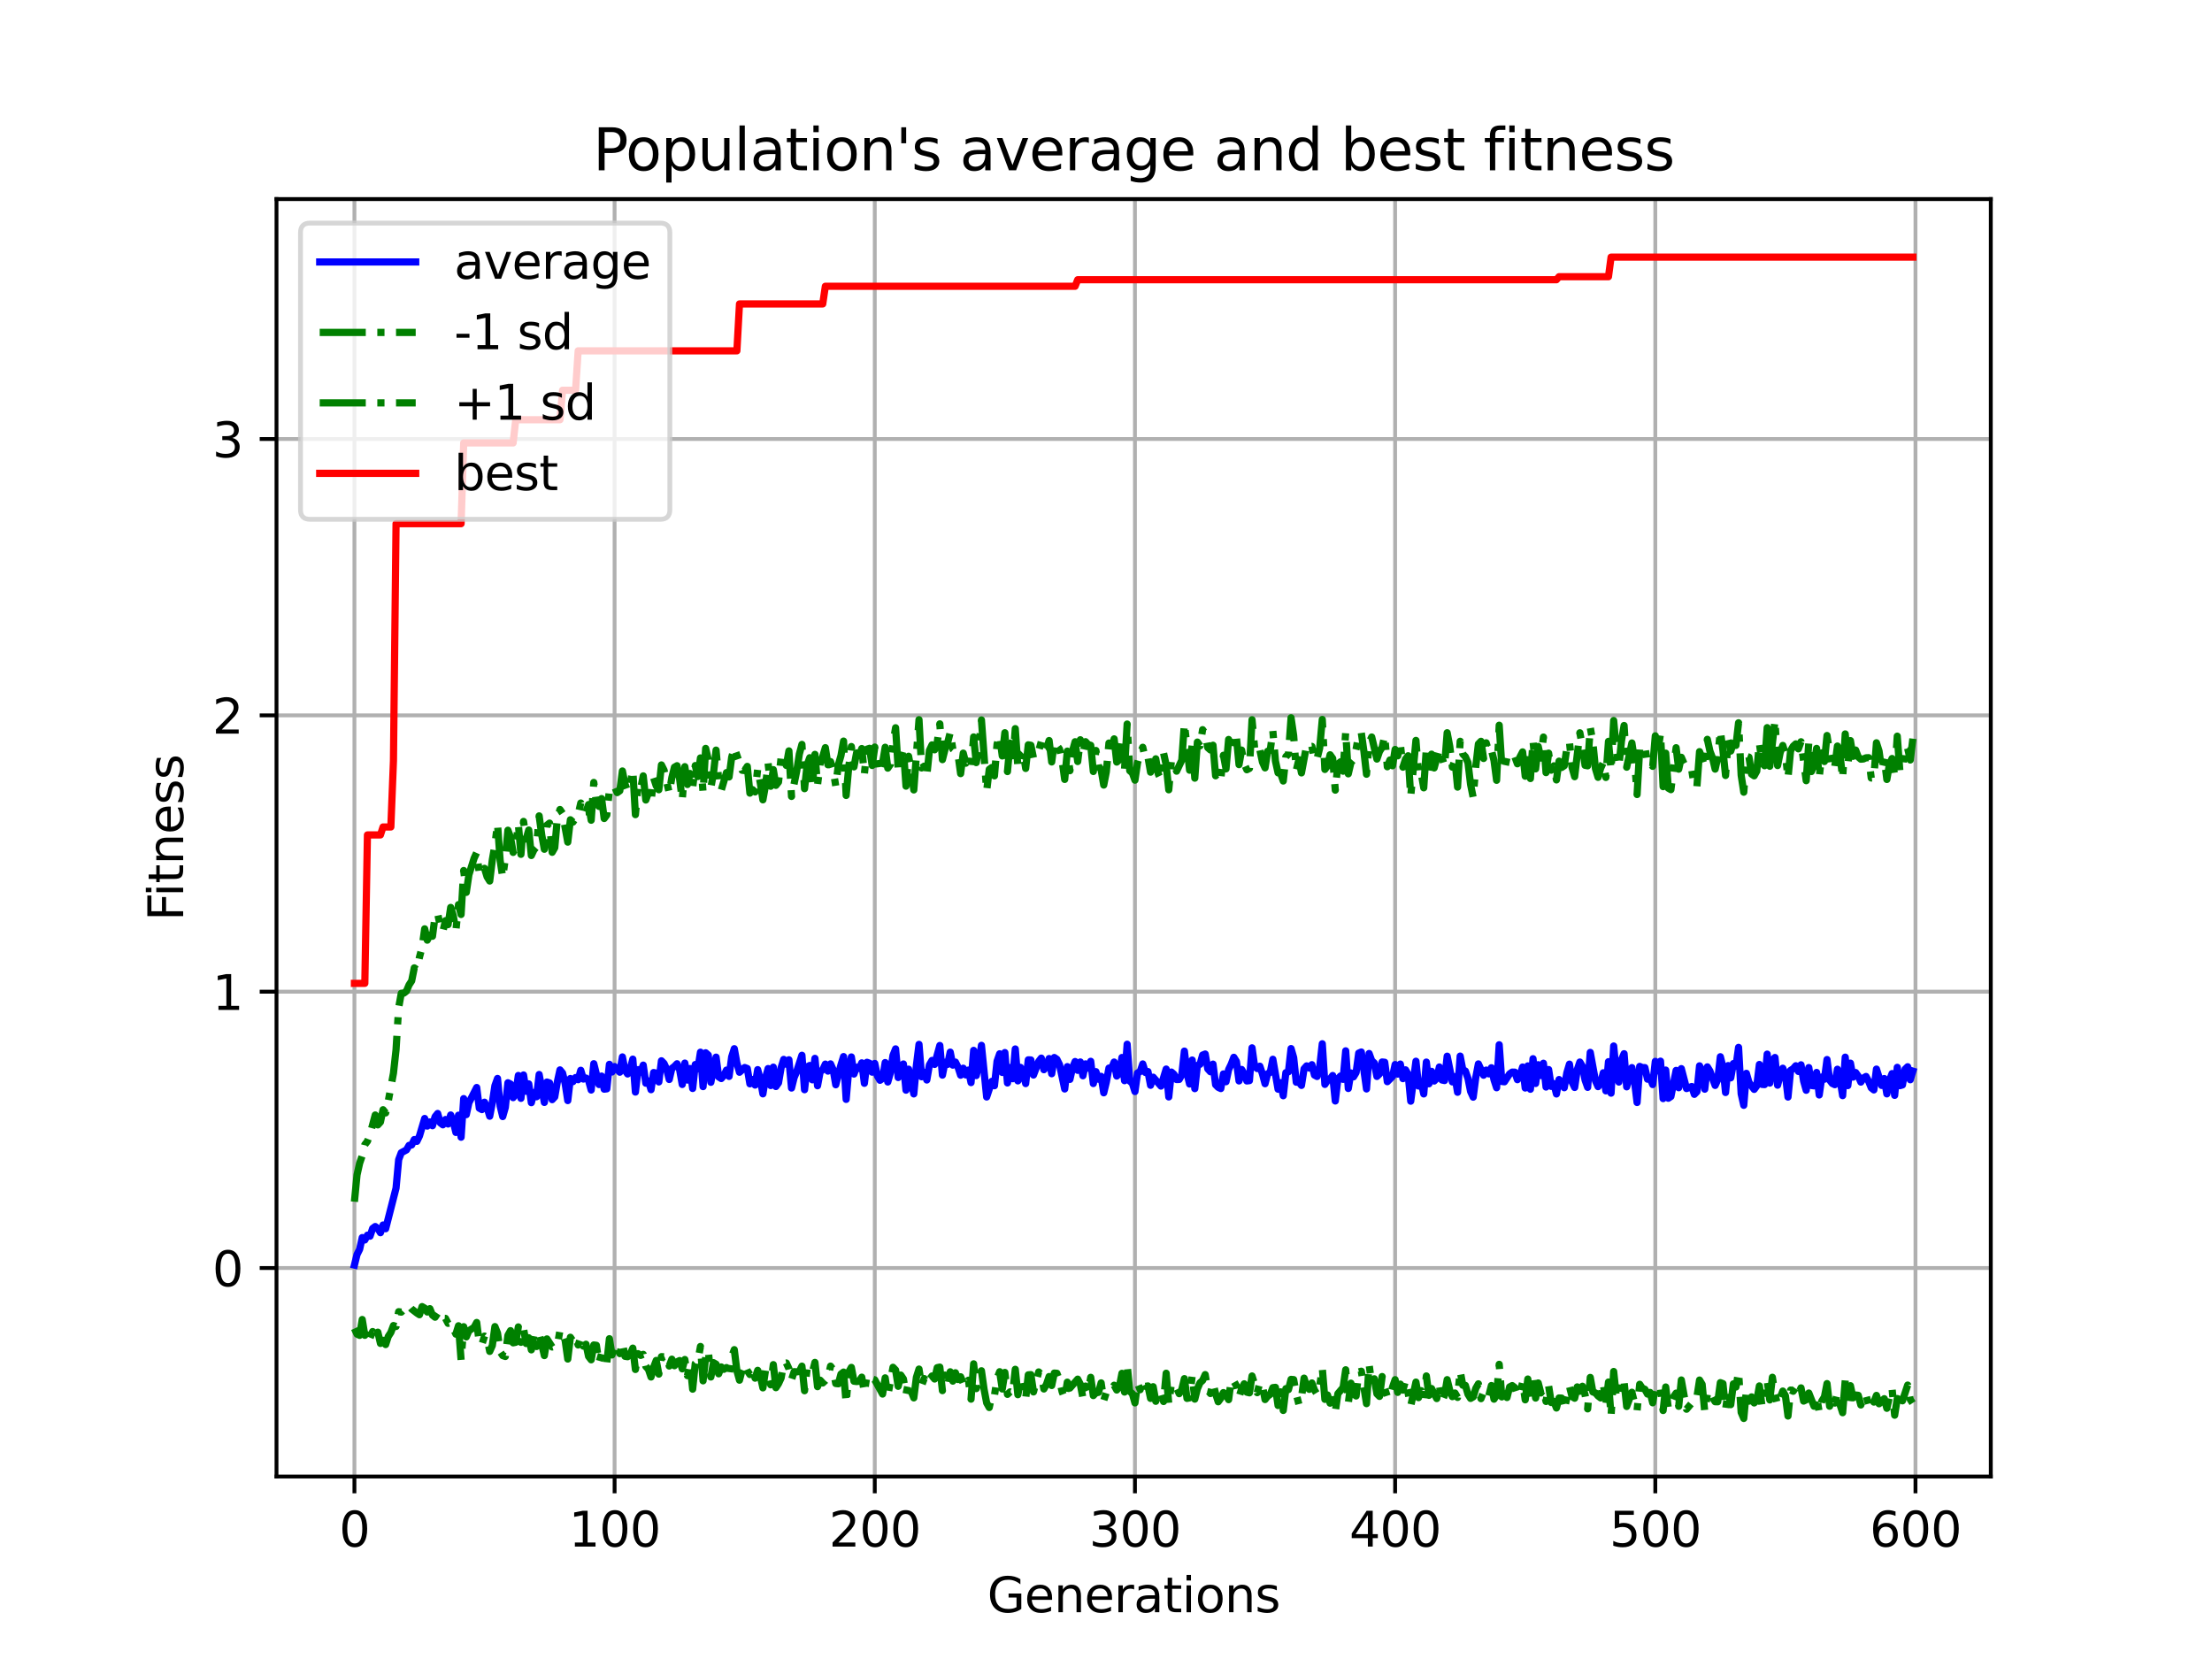 <?xml version="1.0" encoding="utf-8" standalone="no"?>
<!DOCTYPE svg PUBLIC "-//W3C//DTD SVG 1.1//EN"
  "http://www.w3.org/Graphics/SVG/1.1/DTD/svg11.dtd">
<svg xmlns:xlink="http://www.w3.org/1999/xlink" width="460.8pt" height="345.6pt" viewBox="0 0 460.8 345.6" xmlns="http://www.w3.org/2000/svg" version="1.1">
 <defs>
  <style type="text/css">*{stroke-linejoin: round; stroke-linecap: butt}</style>
 </defs>
 <g id="figure_1">
  <g id="patch_1">
   <path d="M 0 345.6 
L 460.8 345.6 
L 460.8 0 
L 0 0 
z
" style="fill: #ffffff"/>
  </g>
  <g id="axes_1">
   <g id="patch_2">
    <path d="M 57.6 307.584 
L 414.72 307.584 
L 414.72 41.472 
L 57.6 41.472 
z
" style="fill: #ffffff"/>
   </g>
   <g id="matplotlib.axis_1">
    <g id="xtick_1">
     <g id="line2d_1">
      <path d="M 73.833 307.584 
L 73.833 41.472 
" clip-path="url(#p83aed3bd71)" style="fill: none; stroke: #b0b0b0; stroke-width: 0.8; stroke-linecap: square"/>
     </g>
     <g id="line2d_2">
      <defs>
       <path id="mfae0ec74c1" d="M 0 0 
L 0 3.5 
" style="stroke: #000000; stroke-width: 0.8"/>
      </defs>
      <g>
       <use xlink:href="#mfae0ec74c1" x="73.833" y="307.584" style="stroke: #000000; stroke-width: 0.8"/>
      </g>
     </g>
     <g id="text_1">
      <!-- 0 -->
      <g transform="translate(70.651 322.182)scale(0.1 -0.1)">
       <defs>
        <path id="DejaVuSans-30" d="M 2034 4250 
Q 1547 4250 1301 3770 
Q 1056 3291 1056 2328 
Q 1056 1369 1301 889 
Q 1547 409 2034 409 
Q 2525 409 2770 889 
Q 3016 1369 3016 2328 
Q 3016 3291 2770 3770 
Q 2525 4250 2034 4250 
z
M 2034 4750 
Q 2819 4750 3233 4129 
Q 3647 3509 3647 2328 
Q 3647 1150 3233 529 
Q 2819 -91 2034 -91 
Q 1250 -91 836 529 
Q 422 1150 422 2328 
Q 422 3509 836 4129 
Q 1250 4750 2034 4750 
z
" transform="scale(0.016)"/>
       </defs>
       <use xlink:href="#DejaVuSans-30"/>
      </g>
     </g>
    </g>
    <g id="xtick_2">
     <g id="line2d_3">
      <path d="M 128.032 307.584 
L 128.032 41.472 
" clip-path="url(#p83aed3bd71)" style="fill: none; stroke: #b0b0b0; stroke-width: 0.8; stroke-linecap: square"/>
     </g>
     <g id="line2d_4">
      <g>
       <use xlink:href="#mfae0ec74c1" x="128.032" y="307.584" style="stroke: #000000; stroke-width: 0.8"/>
      </g>
     </g>
     <g id="text_2">
      <!-- 100 -->
      <g transform="translate(118.488 322.182)scale(0.1 -0.1)">
       <defs>
        <path id="DejaVuSans-31" d="M 794 531 
L 1825 531 
L 1825 4091 
L 703 3866 
L 703 4441 
L 1819 4666 
L 2450 4666 
L 2450 531 
L 3481 531 
L 3481 0 
L 794 0 
L 794 531 
z
" transform="scale(0.016)"/>
       </defs>
       <use xlink:href="#DejaVuSans-31"/>
       <use xlink:href="#DejaVuSans-30" x="63.623"/>
       <use xlink:href="#DejaVuSans-30" x="127.246"/>
      </g>
     </g>
    </g>
    <g id="xtick_3">
     <g id="line2d_5">
      <path d="M 182.232 307.584 
L 182.232 41.472 
" clip-path="url(#p83aed3bd71)" style="fill: none; stroke: #b0b0b0; stroke-width: 0.8; stroke-linecap: square"/>
     </g>
     <g id="line2d_6">
      <g>
       <use xlink:href="#mfae0ec74c1" x="182.232" y="307.584" style="stroke: #000000; stroke-width: 0.8"/>
      </g>
     </g>
     <g id="text_3">
      <!-- 200 -->
      <g transform="translate(172.688 322.182)scale(0.1 -0.1)">
       <defs>
        <path id="DejaVuSans-32" d="M 1228 531 
L 3431 531 
L 3431 0 
L 469 0 
L 469 531 
Q 828 903 1448 1529 
Q 2069 2156 2228 2338 
Q 2531 2678 2651 2914 
Q 2772 3150 2772 3378 
Q 2772 3750 2511 3984 
Q 2250 4219 1831 4219 
Q 1534 4219 1204 4116 
Q 875 4013 500 3803 
L 500 4441 
Q 881 4594 1212 4672 
Q 1544 4750 1819 4750 
Q 2544 4750 2975 4387 
Q 3406 4025 3406 3419 
Q 3406 3131 3298 2873 
Q 3191 2616 2906 2266 
Q 2828 2175 2409 1742 
Q 1991 1309 1228 531 
z
" transform="scale(0.016)"/>
       </defs>
       <use xlink:href="#DejaVuSans-32"/>
       <use xlink:href="#DejaVuSans-30" x="63.623"/>
       <use xlink:href="#DejaVuSans-30" x="127.246"/>
      </g>
     </g>
    </g>
    <g id="xtick_4">
     <g id="line2d_7">
      <path d="M 236.431 307.584 
L 236.431 41.472 
" clip-path="url(#p83aed3bd71)" style="fill: none; stroke: #b0b0b0; stroke-width: 0.8; stroke-linecap: square"/>
     </g>
     <g id="line2d_8">
      <g>
       <use xlink:href="#mfae0ec74c1" x="236.431" y="307.584" style="stroke: #000000; stroke-width: 0.8"/>
      </g>
     </g>
     <g id="text_4">
      <!-- 300 -->
      <g transform="translate(226.887 322.182)scale(0.1 -0.1)">
       <defs>
        <path id="DejaVuSans-33" d="M 2597 2516 
Q 3050 2419 3304 2112 
Q 3559 1806 3559 1356 
Q 3559 666 3084 287 
Q 2609 -91 1734 -91 
Q 1441 -91 1130 -33 
Q 819 25 488 141 
L 488 750 
Q 750 597 1062 519 
Q 1375 441 1716 441 
Q 2309 441 2620 675 
Q 2931 909 2931 1356 
Q 2931 1769 2642 2001 
Q 2353 2234 1838 2234 
L 1294 2234 
L 1294 2753 
L 1863 2753 
Q 2328 2753 2575 2939 
Q 2822 3125 2822 3475 
Q 2822 3834 2567 4026 
Q 2313 4219 1838 4219 
Q 1578 4219 1281 4162 
Q 984 4106 628 3988 
L 628 4550 
Q 988 4650 1302 4700 
Q 1616 4750 1894 4750 
Q 2613 4750 3031 4423 
Q 3450 4097 3450 3541 
Q 3450 3153 3228 2886 
Q 3006 2619 2597 2516 
z
" transform="scale(0.016)"/>
       </defs>
       <use xlink:href="#DejaVuSans-33"/>
       <use xlink:href="#DejaVuSans-30" x="63.623"/>
       <use xlink:href="#DejaVuSans-30" x="127.246"/>
      </g>
     </g>
    </g>
    <g id="xtick_5">
     <g id="line2d_9">
      <path d="M 290.63 307.584 
L 290.63 41.472 
" clip-path="url(#p83aed3bd71)" style="fill: none; stroke: #b0b0b0; stroke-width: 0.8; stroke-linecap: square"/>
     </g>
     <g id="line2d_10">
      <g>
       <use xlink:href="#mfae0ec74c1" x="290.63" y="307.584" style="stroke: #000000; stroke-width: 0.8"/>
      </g>
     </g>
     <g id="text_5">
      <!-- 400 -->
      <g transform="translate(281.087 322.182)scale(0.1 -0.1)">
       <defs>
        <path id="DejaVuSans-34" d="M 2419 4116 
L 825 1625 
L 2419 1625 
L 2419 4116 
z
M 2253 4666 
L 3047 4666 
L 3047 1625 
L 3713 1625 
L 3713 1100 
L 3047 1100 
L 3047 0 
L 2419 0 
L 2419 1100 
L 313 1100 
L 313 1709 
L 2253 4666 
z
" transform="scale(0.016)"/>
       </defs>
       <use xlink:href="#DejaVuSans-34"/>
       <use xlink:href="#DejaVuSans-30" x="63.623"/>
       <use xlink:href="#DejaVuSans-30" x="127.246"/>
      </g>
     </g>
    </g>
    <g id="xtick_6">
     <g id="line2d_11">
      <path d="M 344.83 307.584 
L 344.83 41.472 
" clip-path="url(#p83aed3bd71)" style="fill: none; stroke: #b0b0b0; stroke-width: 0.8; stroke-linecap: square"/>
     </g>
     <g id="line2d_12">
      <g>
       <use xlink:href="#mfae0ec74c1" x="344.83" y="307.584" style="stroke: #000000; stroke-width: 0.8"/>
      </g>
     </g>
     <g id="text_6">
      <!-- 500 -->
      <g transform="translate(335.286 322.182)scale(0.1 -0.1)">
       <defs>
        <path id="DejaVuSans-35" d="M 691 4666 
L 3169 4666 
L 3169 4134 
L 1269 4134 
L 1269 2991 
Q 1406 3038 1543 3061 
Q 1681 3084 1819 3084 
Q 2600 3084 3056 2656 
Q 3513 2228 3513 1497 
Q 3513 744 3044 326 
Q 2575 -91 1722 -91 
Q 1428 -91 1123 -41 
Q 819 9 494 109 
L 494 744 
Q 775 591 1075 516 
Q 1375 441 1709 441 
Q 2250 441 2565 725 
Q 2881 1009 2881 1497 
Q 2881 1984 2565 2268 
Q 2250 2553 1709 2553 
Q 1456 2553 1204 2497 
Q 953 2441 691 2322 
L 691 4666 
z
" transform="scale(0.016)"/>
       </defs>
       <use xlink:href="#DejaVuSans-35"/>
       <use xlink:href="#DejaVuSans-30" x="63.623"/>
       <use xlink:href="#DejaVuSans-30" x="127.246"/>
      </g>
     </g>
    </g>
    <g id="xtick_7">
     <g id="line2d_13">
      <path d="M 399.029 307.584 
L 399.029 41.472 
" clip-path="url(#p83aed3bd71)" style="fill: none; stroke: #b0b0b0; stroke-width: 0.8; stroke-linecap: square"/>
     </g>
     <g id="line2d_14">
      <g>
       <use xlink:href="#mfae0ec74c1" x="399.029" y="307.584" style="stroke: #000000; stroke-width: 0.8"/>
      </g>
     </g>
     <g id="text_7">
      <!-- 600 -->
      <g transform="translate(389.486 322.182)scale(0.1 -0.1)">
       <defs>
        <path id="DejaVuSans-36" d="M 2113 2584 
Q 1688 2584 1439 2293 
Q 1191 2003 1191 1497 
Q 1191 994 1439 701 
Q 1688 409 2113 409 
Q 2538 409 2786 701 
Q 3034 994 3034 1497 
Q 3034 2003 2786 2293 
Q 2538 2584 2113 2584 
z
M 3366 4563 
L 3366 3988 
Q 3128 4100 2886 4159 
Q 2644 4219 2406 4219 
Q 1781 4219 1451 3797 
Q 1122 3375 1075 2522 
Q 1259 2794 1537 2939 
Q 1816 3084 2150 3084 
Q 2853 3084 3261 2657 
Q 3669 2231 3669 1497 
Q 3669 778 3244 343 
Q 2819 -91 2113 -91 
Q 1303 -91 875 529 
Q 447 1150 447 2328 
Q 447 3434 972 4092 
Q 1497 4750 2381 4750 
Q 2619 4750 2861 4703 
Q 3103 4656 3366 4563 
z
" transform="scale(0.016)"/>
       </defs>
       <use xlink:href="#DejaVuSans-36"/>
       <use xlink:href="#DejaVuSans-30" x="63.623"/>
       <use xlink:href="#DejaVuSans-30" x="127.246"/>
      </g>
     </g>
    </g>
    <g id="text_8">
     <!-- Generations -->
     <g transform="translate(205.662 335.861)scale(0.1 -0.1)">
      <defs>
       <path id="DejaVuSans-47" d="M 3809 666 
L 3809 1919 
L 2778 1919 
L 2778 2438 
L 4434 2438 
L 4434 434 
Q 4069 175 3628 42 
Q 3188 -91 2688 -91 
Q 1594 -91 976 548 
Q 359 1188 359 2328 
Q 359 3472 976 4111 
Q 1594 4750 2688 4750 
Q 3144 4750 3555 4637 
Q 3966 4525 4313 4306 
L 4313 3634 
Q 3963 3931 3569 4081 
Q 3175 4231 2741 4231 
Q 1884 4231 1454 3753 
Q 1025 3275 1025 2328 
Q 1025 1384 1454 906 
Q 1884 428 2741 428 
Q 3075 428 3337 486 
Q 3600 544 3809 666 
z
" transform="scale(0.016)"/>
       <path id="DejaVuSans-65" d="M 3597 1894 
L 3597 1613 
L 953 1613 
Q 991 1019 1311 708 
Q 1631 397 2203 397 
Q 2534 397 2845 478 
Q 3156 559 3463 722 
L 3463 178 
Q 3153 47 2828 -22 
Q 2503 -91 2169 -91 
Q 1331 -91 842 396 
Q 353 884 353 1716 
Q 353 2575 817 3079 
Q 1281 3584 2069 3584 
Q 2775 3584 3186 3129 
Q 3597 2675 3597 1894 
z
M 3022 2063 
Q 3016 2534 2758 2815 
Q 2500 3097 2075 3097 
Q 1594 3097 1305 2825 
Q 1016 2553 972 2059 
L 3022 2063 
z
" transform="scale(0.016)"/>
       <path id="DejaVuSans-6e" d="M 3513 2113 
L 3513 0 
L 2938 0 
L 2938 2094 
Q 2938 2591 2744 2837 
Q 2550 3084 2163 3084 
Q 1697 3084 1428 2787 
Q 1159 2491 1159 1978 
L 1159 0 
L 581 0 
L 581 3500 
L 1159 3500 
L 1159 2956 
Q 1366 3272 1645 3428 
Q 1925 3584 2291 3584 
Q 2894 3584 3203 3211 
Q 3513 2838 3513 2113 
z
" transform="scale(0.016)"/>
       <path id="DejaVuSans-72" d="M 2631 2963 
Q 2534 3019 2420 3045 
Q 2306 3072 2169 3072 
Q 1681 3072 1420 2755 
Q 1159 2438 1159 1844 
L 1159 0 
L 581 0 
L 581 3500 
L 1159 3500 
L 1159 2956 
Q 1341 3275 1631 3429 
Q 1922 3584 2338 3584 
Q 2397 3584 2469 3576 
Q 2541 3569 2628 3553 
L 2631 2963 
z
" transform="scale(0.016)"/>
       <path id="DejaVuSans-61" d="M 2194 1759 
Q 1497 1759 1228 1600 
Q 959 1441 959 1056 
Q 959 750 1161 570 
Q 1363 391 1709 391 
Q 2188 391 2477 730 
Q 2766 1069 2766 1631 
L 2766 1759 
L 2194 1759 
z
M 3341 1997 
L 3341 0 
L 2766 0 
L 2766 531 
Q 2569 213 2275 61 
Q 1981 -91 1556 -91 
Q 1019 -91 701 211 
Q 384 513 384 1019 
Q 384 1609 779 1909 
Q 1175 2209 1959 2209 
L 2766 2209 
L 2766 2266 
Q 2766 2663 2505 2880 
Q 2244 3097 1772 3097 
Q 1472 3097 1187 3025 
Q 903 2953 641 2809 
L 641 3341 
Q 956 3463 1253 3523 
Q 1550 3584 1831 3584 
Q 2591 3584 2966 3190 
Q 3341 2797 3341 1997 
z
" transform="scale(0.016)"/>
       <path id="DejaVuSans-74" d="M 1172 4494 
L 1172 3500 
L 2356 3500 
L 2356 3053 
L 1172 3053 
L 1172 1153 
Q 1172 725 1289 603 
Q 1406 481 1766 481 
L 2356 481 
L 2356 0 
L 1766 0 
Q 1100 0 847 248 
Q 594 497 594 1153 
L 594 3053 
L 172 3053 
L 172 3500 
L 594 3500 
L 594 4494 
L 1172 4494 
z
" transform="scale(0.016)"/>
       <path id="DejaVuSans-69" d="M 603 3500 
L 1178 3500 
L 1178 0 
L 603 0 
L 603 3500 
z
M 603 4863 
L 1178 4863 
L 1178 4134 
L 603 4134 
L 603 4863 
z
" transform="scale(0.016)"/>
       <path id="DejaVuSans-6f" d="M 1959 3097 
Q 1497 3097 1228 2736 
Q 959 2375 959 1747 
Q 959 1119 1226 758 
Q 1494 397 1959 397 
Q 2419 397 2687 759 
Q 2956 1122 2956 1747 
Q 2956 2369 2687 2733 
Q 2419 3097 1959 3097 
z
M 1959 3584 
Q 2709 3584 3137 3096 
Q 3566 2609 3566 1747 
Q 3566 888 3137 398 
Q 2709 -91 1959 -91 
Q 1206 -91 779 398 
Q 353 888 353 1747 
Q 353 2609 779 3096 
Q 1206 3584 1959 3584 
z
" transform="scale(0.016)"/>
       <path id="DejaVuSans-73" d="M 2834 3397 
L 2834 2853 
Q 2591 2978 2328 3040 
Q 2066 3103 1784 3103 
Q 1356 3103 1142 2972 
Q 928 2841 928 2578 
Q 928 2378 1081 2264 
Q 1234 2150 1697 2047 
L 1894 2003 
Q 2506 1872 2764 1633 
Q 3022 1394 3022 966 
Q 3022 478 2636 193 
Q 2250 -91 1575 -91 
Q 1294 -91 989 -36 
Q 684 19 347 128 
L 347 722 
Q 666 556 975 473 
Q 1284 391 1588 391 
Q 1994 391 2212 530 
Q 2431 669 2431 922 
Q 2431 1156 2273 1281 
Q 2116 1406 1581 1522 
L 1381 1569 
Q 847 1681 609 1914 
Q 372 2147 372 2553 
Q 372 3047 722 3315 
Q 1072 3584 1716 3584 
Q 2034 3584 2315 3537 
Q 2597 3491 2834 3397 
z
" transform="scale(0.016)"/>
      </defs>
      <use xlink:href="#DejaVuSans-47"/>
      <use xlink:href="#DejaVuSans-65" x="77.49"/>
      <use xlink:href="#DejaVuSans-6e" x="139.014"/>
      <use xlink:href="#DejaVuSans-65" x="202.393"/>
      <use xlink:href="#DejaVuSans-72" x="263.916"/>
      <use xlink:href="#DejaVuSans-61" x="305.029"/>
      <use xlink:href="#DejaVuSans-74" x="366.309"/>
      <use xlink:href="#DejaVuSans-69" x="405.518"/>
      <use xlink:href="#DejaVuSans-6f" x="433.301"/>
      <use xlink:href="#DejaVuSans-6e" x="494.482"/>
      <use xlink:href="#DejaVuSans-73" x="557.861"/>
     </g>
    </g>
   </g>
   <g id="matplotlib.axis_2">
    <g id="ytick_1">
     <g id="line2d_15">
      <path d="M 57.6 264.148 
L 414.72 264.148 
" clip-path="url(#p83aed3bd71)" style="fill: none; stroke: #b0b0b0; stroke-width: 0.8; stroke-linecap: square"/>
     </g>
     <g id="line2d_16">
      <defs>
       <path id="mdc2b3ec038" d="M 0 0 
L -3.5 0 
" style="stroke: #000000; stroke-width: 0.8"/>
      </defs>
      <g>
       <use xlink:href="#mdc2b3ec038" x="57.6" y="264.148" style="stroke: #000000; stroke-width: 0.8"/>
      </g>
     </g>
     <g id="text_9">
      <!-- 0 -->
      <g transform="translate(44.237 267.948)scale(0.1 -0.1)">
       <use xlink:href="#DejaVuSans-30"/>
      </g>
     </g>
    </g>
    <g id="ytick_2">
     <g id="line2d_17">
      <path d="M 57.6 206.585 
L 414.72 206.585 
" clip-path="url(#p83aed3bd71)" style="fill: none; stroke: #b0b0b0; stroke-width: 0.8; stroke-linecap: square"/>
     </g>
     <g id="line2d_18">
      <g>
       <use xlink:href="#mdc2b3ec038" x="57.6" y="206.585" style="stroke: #000000; stroke-width: 0.8"/>
      </g>
     </g>
     <g id="text_10">
      <!-- 1 -->
      <g transform="translate(44.237 210.384)scale(0.1 -0.1)">
       <use xlink:href="#DejaVuSans-31"/>
      </g>
     </g>
    </g>
    <g id="ytick_3">
     <g id="line2d_19">
      <path d="M 57.6 149.022 
L 414.72 149.022 
" clip-path="url(#p83aed3bd71)" style="fill: none; stroke: #b0b0b0; stroke-width: 0.8; stroke-linecap: square"/>
     </g>
     <g id="line2d_20">
      <g>
       <use xlink:href="#mdc2b3ec038" x="57.6" y="149.022" style="stroke: #000000; stroke-width: 0.8"/>
      </g>
     </g>
     <g id="text_11">
      <!-- 2 -->
      <g transform="translate(44.237 152.821)scale(0.1 -0.1)">
       <use xlink:href="#DejaVuSans-32"/>
      </g>
     </g>
    </g>
    <g id="ytick_4">
     <g id="line2d_21">
      <path d="M 57.6 91.458 
L 414.72 91.458 
" clip-path="url(#p83aed3bd71)" style="fill: none; stroke: #b0b0b0; stroke-width: 0.8; stroke-linecap: square"/>
     </g>
     <g id="line2d_22">
      <g>
       <use xlink:href="#mdc2b3ec038" x="57.6" y="91.458" style="stroke: #000000; stroke-width: 0.8"/>
      </g>
     </g>
     <g id="text_12">
      <!-- 3 -->
      <g transform="translate(44.237 95.257)scale(0.1 -0.1)">
       <use xlink:href="#DejaVuSans-33"/>
      </g>
     </g>
    </g>
    <g id="text_13">
     <!-- Fitness -->
     <g transform="translate(38.158 191.845)rotate(-90)scale(0.1 -0.1)">
      <defs>
       <path id="DejaVuSans-46" d="M 628 4666 
L 3309 4666 
L 3309 4134 
L 1259 4134 
L 1259 2759 
L 3109 2759 
L 3109 2228 
L 1259 2228 
L 1259 0 
L 628 0 
L 628 4666 
z
" transform="scale(0.016)"/>
      </defs>
      <use xlink:href="#DejaVuSans-46"/>
      <use xlink:href="#DejaVuSans-69" x="50.27"/>
      <use xlink:href="#DejaVuSans-74" x="78.053"/>
      <use xlink:href="#DejaVuSans-6e" x="117.262"/>
      <use xlink:href="#DejaVuSans-65" x="180.641"/>
      <use xlink:href="#DejaVuSans-73" x="242.164"/>
      <use xlink:href="#DejaVuSans-73" x="294.264"/>
     </g>
    </g>
   </g>
   <g id="line2d_23">
    <path d="M 73.833 263.545 
L 74.375 261.337 
L 74.917 260.254 
L 75.459 257.812 
L 76.001 258.308 
L 76.543 257.311 
L 77.085 257.519 
L 77.627 255.906 
L 78.169 255.507 
L 78.711 255.923 
L 79.253 256.799 
L 79.795 255.192 
L 80.337 255.969 
L 82.505 247.501 
L 83.047 241.587 
L 83.589 240.135 
L 84.673 239.549 
L 85.215 238.603 
L 85.757 238.518 
L 86.299 237.392 
L 86.841 237.769 
L 87.383 236.641 
L 88.467 232.999 
L 89.009 234.583 
L 89.551 233.709 
L 90.093 234.506 
L 90.635 232.632 
L 91.177 231.96 
L 91.719 233.909 
L 92.261 234.319 
L 92.803 233.216 
L 93.345 234.146 
L 93.887 232.271 
L 94.429 233.691 
L 94.971 235.91 
L 95.512 232.314 
L 96.054 236.904 
L 96.596 228.859 
L 97.138 232.202 
L 97.68 229.721 
L 99.306 226.549 
L 99.848 230.856 
L 100.39 231.149 
L 100.932 229.61 
L 101.474 230.722 
L 102.016 232.528 
L 102.558 229.714 
L 103.1 226.166 
L 103.642 224.661 
L 104.184 230.399 
L 104.726 232.599 
L 105.268 230.696 
L 105.81 225.558 
L 106.352 225.821 
L 106.894 228.656 
L 107.436 227.958 
L 107.978 224.041 
L 108.52 228.801 
L 109.062 223.937 
L 109.604 227.333 
L 110.146 225.793 
L 110.688 229.707 
L 111.23 227.581 
L 111.772 228.475 
L 112.314 223.837 
L 113.398 229.656 
L 113.94 225.41 
L 114.482 225.592 
L 115.024 229.076 
L 115.566 228.499 
L 116.108 225.36 
L 116.65 222.88 
L 117.192 223.539 
L 117.734 225.743 
L 118.276 229.271 
L 118.818 224.674 
L 119.36 225.325 
L 119.902 224.472 
L 120.444 224.919 
L 120.986 222.96 
L 121.528 224.789 
L 122.07 224.576 
L 122.612 225.088 
L 123.154 227.07 
L 123.696 221.588 
L 124.78 225.925 
L 125.322 224.168 
L 125.864 226.894 
L 126.406 226.825 
L 126.948 221.718 
L 127.49 223.319 
L 128.032 222.188 
L 129.116 223.359 
L 129.658 220.178 
L 130.2 222.946 
L 130.742 223.726 
L 131.284 222.67 
L 131.826 220.642 
L 132.368 227.497 
L 132.91 222.821 
L 133.452 223.366 
L 133.994 221.884 
L 134.536 225.652 
L 135.078 225.184 
L 135.62 227.002 
L 136.162 223.43 
L 136.704 223.555 
L 137.246 225.386 
L 137.788 220.984 
L 138.33 221.537 
L 138.872 222.736 
L 139.414 224.876 
L 139.956 222.571 
L 140.498 222.164 
L 141.04 221.599 
L 141.582 222.863 
L 142.124 225.914 
L 142.666 221.459 
L 143.208 225 
L 143.75 222.59 
L 144.292 226.75 
L 144.834 221.76 
L 145.376 222.635 
L 145.918 219.191 
L 146.46 226.366 
L 147.002 219.317 
L 147.544 219.787 
L 148.086 225.464 
L 148.628 222.49 
L 149.17 220.223 
L 149.712 224.336 
L 150.254 224.679 
L 150.796 224.048 
L 151.338 222.919 
L 151.88 224.233 
L 152.422 220.17 
L 152.964 218.462 
L 153.506 221.439 
L 154.048 223.371 
L 155.132 222.384 
L 155.674 222.59 
L 156.216 225.782 
L 156.758 224.881 
L 157.3 226.038 
L 157.842 222.824 
L 158.384 224.881 
L 158.926 227.87 
L 159.468 224.542 
L 160.01 222.6 
L 160.552 226.14 
L 161.094 222.305 
L 161.636 226.342 
L 162.178 225.577 
L 162.72 222.426 
L 163.262 220.695 
L 163.804 221.697 
L 164.346 220.769 
L 164.888 226.661 
L 165.43 224.487 
L 165.972 223.195 
L 167.056 219.832 
L 167.598 227.007 
L 168.14 222.234 
L 168.682 221.959 
L 169.224 224.945 
L 169.766 220.48 
L 170.308 226.184 
L 170.85 223.275 
L 171.392 222.841 
L 171.934 221.674 
L 172.476 223.133 
L 173.018 221.626 
L 173.56 222.843 
L 174.102 225.974 
L 175.186 221.833 
L 175.728 220.105 
L 176.27 229.021 
L 176.812 222.791 
L 177.354 220.185 
L 177.896 223.743 
L 178.438 222.321 
L 178.98 222.579 
L 179.522 221.411 
L 180.064 225.674 
L 180.606 221.294 
L 181.148 221.49 
L 181.69 223.356 
L 182.232 221.534 
L 182.774 224.131 
L 183.316 225.045 
L 183.858 224.663 
L 184.4 221.348 
L 184.942 225.398 
L 185.484 223.494 
L 186.026 219.848 
L 186.568 218.499 
L 187.11 224.466 
L 187.652 222.321 
L 188.194 221.641 
L 188.736 227.1 
L 189.277 222.727 
L 190.361 227.88 
L 190.903 221.94 
L 191.445 217.563 
L 191.987 224.312 
L 192.529 223.392 
L 193.071 224.984 
L 193.613 221.838 
L 194.155 220.907 
L 194.697 221.739 
L 195.781 217.791 
L 196.323 223.97 
L 196.865 221.273 
L 197.407 221.73 
L 197.949 219.177 
L 198.491 221.886 
L 199.033 221.248 
L 199.575 222.313 
L 200.117 223.985 
L 200.659 222.526 
L 201.201 223.93 
L 201.743 222.918 
L 202.285 225.527 
L 202.827 218.814 
L 203.369 224.068 
L 203.911 221.632 
L 204.453 217.765 
L 205.537 228.521 
L 206.621 225.266 
L 207.163 226.177 
L 207.705 221.078 
L 208.247 219.524 
L 208.789 223.415 
L 209.331 219.267 
L 209.873 225.6 
L 210.415 222.382 
L 210.957 224.72 
L 211.499 218.519 
L 212.041 225.168 
L 212.583 222.352 
L 213.125 223.599 
L 213.667 225.732 
L 214.209 220.784 
L 214.751 220.808 
L 215.293 223.947 
L 216.377 221.113 
L 216.919 220.426 
L 217.461 222.838 
L 218.003 222.181 
L 218.545 220.512 
L 219.087 223.678 
L 219.629 220.298 
L 220.171 220.673 
L 220.713 221.77 
L 221.797 226.855 
L 222.339 222.201 
L 222.881 224.858 
L 223.423 222.482 
L 223.965 221.136 
L 224.507 222.97 
L 225.049 221.227 
L 225.591 224.101 
L 226.133 221.624 
L 226.675 222.518 
L 227.217 221.091 
L 227.759 225.724 
L 228.301 223.246 
L 228.843 224.825 
L 229.385 224.222 
L 229.927 227.651 
L 230.469 225.417 
L 231.011 222.501 
L 231.553 222.557 
L 232.095 221.242 
L 232.637 224.161 
L 233.179 223.59 
L 233.721 220.295 
L 234.263 225.128 
L 234.805 217.53 
L 235.347 225.198 
L 235.889 225.667 
L 236.431 227.387 
L 236.973 223.52 
L 237.515 223.23 
L 238.057 221.639 
L 238.599 223.415 
L 239.141 223.225 
L 239.683 226.085 
L 240.225 224.397 
L 241.851 226.252 
L 242.935 222.706 
L 243.477 228.509 
L 244.019 223.327 
L 244.561 223.793 
L 245.103 224.89 
L 245.645 224.867 
L 246.187 223.908 
L 246.729 218.966 
L 247.271 223.589 
L 247.813 225.823 
L 248.355 220.827 
L 248.897 226.786 
L 249.439 221.955 
L 249.981 221.716 
L 250.523 219.791 
L 251.065 219.572 
L 251.607 222.671 
L 252.149 223.263 
L 252.691 221.678 
L 253.233 225.967 
L 253.775 226.513 
L 254.317 226.77 
L 254.859 223.718 
L 255.401 225.343 
L 255.943 222.809 
L 256.485 221.682 
L 257.027 220.253 
L 257.569 221.114 
L 258.111 225.179 
L 258.653 222.786 
L 259.195 223.689 
L 259.737 225.185 
L 260.279 225.116 
L 260.821 218.285 
L 261.363 222.152 
L 261.905 222.6 
L 262.447 222.109 
L 262.989 223.714 
L 263.531 225.759 
L 264.073 223.68 
L 264.615 223.382 
L 265.157 220.667 
L 266.241 226.896 
L 266.783 225.544 
L 267.325 228.261 
L 267.867 223.457 
L 268.409 223.275 
L 268.951 218.438 
L 269.493 220.319 
L 270.035 225.445 
L 270.577 225.391 
L 271.119 226.111 
L 271.661 222.651 
L 272.203 222.043 
L 272.745 222.491 
L 273.287 221.792 
L 273.829 223.959 
L 274.371 224.252 
L 274.913 222.301 
L 275.455 217.437 
L 275.997 225.901 
L 276.539 225.073 
L 277.081 224.77 
L 277.623 224.048 
L 278.165 229.353 
L 278.707 224.757 
L 279.249 224.156 
L 279.791 224.851 
L 280.333 218.909 
L 280.875 226.752 
L 281.417 223.512 
L 281.959 224.327 
L 282.501 223.434 
L 283.043 219.383 
L 283.584 219.15 
L 284.668 226.847 
L 285.21 219.464 
L 285.752 220.962 
L 286.294 221.447 
L 286.836 224.242 
L 287.378 223.716 
L 287.92 221.232 
L 288.462 221.286 
L 289.004 225.335 
L 290.088 224.245 
L 290.63 221.766 
L 291.172 223.756 
L 291.714 221.665 
L 292.256 224.703 
L 292.798 222.868 
L 293.34 223.82 
L 293.882 229.398 
L 294.966 221.075 
L 295.508 226.237 
L 296.05 225.347 
L 296.592 227.887 
L 297.134 221.252 
L 297.676 225.777 
L 298.218 223.18 
L 298.76 225.199 
L 299.302 224.64 
L 299.844 222.272 
L 300.386 224.985 
L 300.928 225.096 
L 301.47 220.023 
L 302.554 225.381 
L 303.096 224.269 
L 303.638 227.54 
L 304.18 220.006 
L 304.722 222.825 
L 305.264 223.121 
L 305.806 224.656 
L 306.348 227.361 
L 306.89 228.558 
L 307.432 224.445 
L 307.974 221.631 
L 309.058 223.985 
L 309.6 222.919 
L 310.142 223.711 
L 310.684 222.431 
L 311.226 224.939 
L 311.768 226.599 
L 312.31 217.644 
L 312.852 225.289 
L 313.394 225.359 
L 314.478 223.703 
L 315.02 223.339 
L 315.562 223.349 
L 316.104 224.917 
L 316.646 223.996 
L 317.188 222.281 
L 317.73 226.654 
L 318.272 222.045 
L 318.814 226.908 
L 319.356 220.548 
L 319.898 225.708 
L 320.44 221.797 
L 320.982 224.051 
L 321.524 221.493 
L 322.066 226.45 
L 322.608 222.803 
L 323.15 226.311 
L 323.692 225.728 
L 324.234 227.894 
L 324.776 224.89 
L 325.318 225.565 
L 325.86 226.591 
L 326.402 223.487 
L 326.944 221.677 
L 327.486 225.4 
L 328.028 226.537 
L 328.57 222.843 
L 329.112 221.24 
L 329.654 222.153 
L 330.196 224.991 
L 330.738 226.515 
L 331.28 219.237 
L 332.364 225.146 
L 332.906 226.365 
L 333.448 225.626 
L 333.99 223.48 
L 334.532 227.243 
L 335.074 221.169 
L 335.616 227.726 
L 336.158 217.904 
L 336.7 223.532 
L 337.242 225.412 
L 337.784 220.767 
L 338.326 219.508 
L 338.868 226.407 
L 339.952 222.402 
L 340.494 225.274 
L 341.036 229.67 
L 341.578 222.152 
L 342.12 222.4 
L 342.662 222.401 
L 343.204 224.809 
L 343.746 224.562 
L 344.288 225.934 
L 344.83 221.103 
L 345.372 223.081 
L 345.914 221.06 
L 346.456 228.857 
L 346.998 222.917 
L 347.54 228.784 
L 348.082 228.422 
L 349.166 222.987 
L 349.708 226.594 
L 350.25 222.617 
L 351.334 226.767 
L 352.418 226.34 
L 352.96 227.97 
L 353.502 227.418 
L 354.044 222.032 
L 354.586 223.169 
L 355.128 226.897 
L 355.67 222.248 
L 356.212 223.123 
L 357.296 226.113 
L 357.838 224.92 
L 358.38 220.137 
L 358.922 222.282 
L 359.464 227.59 
L 360.006 221.984 
L 360.548 224.538 
L 361.09 221.559 
L 361.632 222.111 
L 362.174 218.187 
L 362.716 227.853 
L 363.258 230.257 
L 363.8 223.595 
L 364.342 225.482 
L 365.426 226.939 
L 365.968 226.203 
L 366.51 221.747 
L 367.052 225.901 
L 367.594 225.94 
L 368.136 219.594 
L 368.678 225.629 
L 369.22 220.836 
L 369.762 220.296 
L 370.304 226.064 
L 370.846 223.97 
L 371.388 222.535 
L 371.93 223.902 
L 372.472 228.534 
L 373.014 222.976 
L 373.556 222.636 
L 374.098 222.018 
L 374.64 223.2 
L 375.182 221.82 
L 375.724 225.21 
L 376.266 227.122 
L 376.808 222.396 
L 377.349 226.128 
L 377.891 226.199 
L 378.433 223.409 
L 378.975 228.102 
L 379.517 224.354 
L 380.059 224.823 
L 380.601 220.725 
L 381.143 224.997 
L 381.685 225.7 
L 382.227 225.96 
L 382.769 222.742 
L 383.311 224.871 
L 383.853 228.241 
L 384.395 220.227 
L 384.937 226.151 
L 385.479 221.473 
L 386.021 224.379 
L 386.563 223.427 
L 387.105 224.176 
L 387.647 225.42 
L 388.189 224.559 
L 388.731 224.25 
L 389.273 225.27 
L 389.815 226.612 
L 390.357 227.047 
L 390.899 222.712 
L 391.983 226.118 
L 392.525 224.678 
L 393.067 227.876 
L 393.609 225.063 
L 394.151 223.646 
L 394.693 228.183 
L 395.235 222.348 
L 395.777 226.168 
L 396.319 226.01 
L 396.861 222.747 
L 397.403 222.221 
L 397.945 224.934 
L 398.487 223.133 
L 398.487 223.133 
" clip-path="url(#p83aed3bd71)" style="fill: none; stroke: #0000ff; stroke-width: 1.5; stroke-linecap: square"/>
   </g>
   <g id="line2d_24">
    <path d="M 73.833 276.751 
L 74.375 277.922 
L 74.917 278.18 
L 75.459 274.879 
L 76.001 278.172 
L 76.543 276.867 
L 77.085 278.739 
L 77.627 277.384 
L 78.169 278.742 
L 78.711 277.515 
L 79.253 279.858 
L 79.795 279.208 
L 80.337 280.092 
L 80.879 278.417 
L 81.421 277.575 
L 81.963 276.137 
L 82.505 276.332 
L 83.047 273.248 
L 83.589 273.34 
L 84.131 272.765 
L 84.673 272.635 
L 85.215 272.033 
L 85.757 272.692 
L 86.841 273.53 
L 87.383 273.883 
L 87.925 272.19 
L 88.467 272.506 
L 89.009 273.314 
L 89.551 272.62 
L 90.093 273.971 
L 90.635 274.399 
L 91.177 273.579 
L 91.719 274.843 
L 92.261 274.616 
L 92.803 274.641 
L 93.345 275.679 
L 93.887 275.512 
L 94.971 277.928 
L 95.512 276.182 
L 96.054 283.305 
L 96.596 276.375 
L 97.138 278.502 
L 97.68 277.211 
L 98.764 276.515 
L 99.306 275.497 
L 99.848 279.801 
L 100.39 280.08 
L 100.932 278.332 
L 101.474 278.776 
L 102.016 281.523 
L 102.558 280.305 
L 103.1 276.353 
L 103.642 277.708 
L 104.184 281.572 
L 104.726 282.396 
L 105.268 282.579 
L 105.81 278.165 
L 106.352 277.197 
L 106.894 279.737 
L 107.436 279.626 
L 107.978 276.42 
L 108.52 279.629 
L 109.062 276.759 
L 109.604 279.873 
L 110.146 278.68 
L 110.688 281.198 
L 111.23 278.123 
L 111.772 280.508 
L 112.314 277.712 
L 113.398 282.394 
L 113.94 278.919 
L 115.024 280.602 
L 116.108 280.269 
L 116.65 277.125 
L 117.192 277.63 
L 117.734 279.254 
L 118.276 283.113 
L 118.818 278.577 
L 119.36 279.395 
L 119.902 278.576 
L 120.444 280.183 
L 120.986 278.639 
L 121.528 280.421 
L 122.07 280.028 
L 122.612 282.566 
L 123.154 283.271 
L 123.696 280.18 
L 124.238 280.251 
L 124.78 283.863 
L 125.322 281.973 
L 125.864 283.274 
L 126.406 283.873 
L 126.948 278.876 
L 127.49 282.26 
L 128.032 280.498 
L 128.574 280.346 
L 129.116 281.984 
L 129.658 279.747 
L 130.2 282.545 
L 130.742 282.627 
L 131.284 282.065 
L 131.826 280.839 
L 132.368 285.288 
L 132.91 281.988 
L 133.452 282.354 
L 133.994 282.137 
L 134.536 284.649 
L 135.078 285.242 
L 135.62 286.858 
L 136.162 284.808 
L 136.704 283.401 
L 137.246 286.253 
L 137.788 282.616 
L 138.33 282.641 
L 138.872 282.422 
L 139.414 284.566 
L 139.956 283.141 
L 140.498 284.502 
L 141.04 283.686 
L 141.582 283.429 
L 142.124 285.157 
L 142.666 283.209 
L 143.208 286.574 
L 143.75 284.047 
L 144.292 289.388 
L 144.834 284.04 
L 145.376 283.505 
L 145.918 280.491 
L 146.46 287.654 
L 147.002 282.729 
L 147.544 281.334 
L 148.086 286.858 
L 148.628 283.865 
L 149.17 284.183 
L 149.712 286.193 
L 150.254 284.76 
L 150.796 285.253 
L 151.338 284.891 
L 151.88 286.612 
L 152.422 282.59 
L 152.964 281.157 
L 153.506 285.544 
L 154.048 287.519 
L 154.59 285.424 
L 155.132 284.247 
L 155.674 285.528 
L 156.216 286.34 
L 156.758 285.278 
L 157.3 287.099 
L 157.842 285.465 
L 158.384 286.667 
L 158.926 289.121 
L 159.468 285.457 
L 160.01 286.178 
L 160.552 288.486 
L 161.094 284.279 
L 161.636 289.079 
L 162.178 288.243 
L 162.72 287.068 
L 163.262 284.039 
L 163.804 283.935 
L 164.346 285.111 
L 164.888 287.413 
L 165.43 285.743 
L 165.972 285.781 
L 166.514 285.699 
L 167.056 284.592 
L 167.598 289.715 
L 168.14 285.169 
L 168.682 286.077 
L 169.224 285.941 
L 169.766 283.811 
L 170.308 288.869 
L 170.85 287.518 
L 171.392 288.101 
L 171.934 287.599 
L 172.476 286.944 
L 173.018 284.591 
L 173.56 285.297 
L 174.102 288.212 
L 174.644 288.269 
L 175.186 286.244 
L 175.728 285.829 
L 176.27 292.335 
L 176.812 285.812 
L 177.354 284.853 
L 177.896 287.731 
L 178.438 287.797 
L 178.98 287.746 
L 179.522 286.888 
L 180.064 290.109 
L 180.606 286.525 
L 181.148 287.093 
L 182.232 287.444 
L 183.858 290.407 
L 184.4 287.03 
L 184.942 290.777 
L 186.026 284.831 
L 186.568 285.394 
L 187.11 288.792 
L 187.652 286.454 
L 188.194 287.255 
L 188.736 290.43 
L 189.277 287.915 
L 189.819 289.833 
L 190.361 291.204 
L 190.903 286.917 
L 191.445 285.203 
L 191.987 288.648 
L 192.529 287.181 
L 193.071 288.371 
L 193.613 287.346 
L 194.155 286.643 
L 194.697 287.278 
L 195.239 284.908 
L 195.781 284.791 
L 196.323 289.694 
L 196.865 286.455 
L 197.407 288.73 
L 197.949 285.769 
L 198.491 287.711 
L 199.033 285.969 
L 199.575 287.377 
L 200.117 286.809 
L 200.659 288.164 
L 201.201 288.868 
L 201.743 287.525 
L 202.285 291.469 
L 202.827 284.111 
L 203.369 289.272 
L 203.911 287.655 
L 204.453 285.553 
L 204.995 289.388 
L 205.537 292.241 
L 206.079 293.213 
L 206.621 290.65 
L 207.163 290.728 
L 207.705 287.155 
L 208.247 285.75 
L 208.789 289.354 
L 209.331 285.897 
L 209.873 290.469 
L 210.415 289.95 
L 210.957 290.203 
L 211.499 285.25 
L 212.041 290.542 
L 212.583 287.621 
L 213.125 290.658 
L 213.667 291.383 
L 214.209 286.408 
L 214.751 286.361 
L 215.293 289.964 
L 216.377 285.797 
L 216.919 286.36 
L 217.461 289.349 
L 218.003 288.363 
L 218.545 286.76 
L 219.087 288.629 
L 219.629 286.036 
L 220.171 286.078 
L 220.713 287.502 
L 221.255 289.917 
L 221.797 291.34 
L 222.339 287.928 
L 222.881 289.162 
L 224.507 287.3 
L 225.049 288.349 
L 225.591 291.219 
L 226.133 288.742 
L 226.675 289.933 
L 227.217 286.92 
L 227.759 290.73 
L 228.301 290.156 
L 228.843 290.057 
L 229.385 288.079 
L 229.927 291.76 
L 230.469 290.059 
L 231.011 290.209 
L 232.095 288.564 
L 232.637 289.567 
L 233.179 288.889 
L 233.721 286.089 
L 234.263 289.994 
L 234.805 284.229 
L 235.347 289.842 
L 235.889 290.321 
L 236.431 292.25 
L 236.973 288.144 
L 237.515 289.501 
L 238.057 287.611 
L 238.599 288.799 
L 239.141 288.718 
L 239.683 291.311 
L 240.225 288.876 
L 240.767 291.916 
L 241.309 290.188 
L 241.851 290.119 
L 242.393 291.961 
L 242.935 286.068 
L 243.477 292.488 
L 244.019 288.218 
L 244.561 288.504 
L 245.103 289.13 
L 245.645 290.33 
L 246.187 289.452 
L 246.729 287.194 
L 247.271 291.31 
L 247.813 291.2 
L 248.355 286.607 
L 248.897 291.467 
L 249.439 289.32 
L 249.981 288.058 
L 250.523 287.577 
L 251.065 286.355 
L 251.607 289.585 
L 252.149 290.298 
L 252.691 288.109 
L 253.233 290.323 
L 253.775 292.018 
L 254.317 291.283 
L 254.859 290.101 
L 255.401 290.513 
L 255.943 291.573 
L 256.485 287.451 
L 257.027 287.708 
L 257.569 288.681 
L 258.111 291.069 
L 258.653 289.315 
L 259.195 288.274 
L 259.737 290.019 
L 260.279 290.154 
L 260.821 286.639 
L 261.905 290.118 
L 262.447 288.025 
L 262.989 288.668 
L 263.531 291.552 
L 264.073 290.858 
L 264.615 290.467 
L 265.157 289.073 
L 265.699 289.011 
L 266.241 292.793 
L 266.783 289.948 
L 267.325 293.822 
L 267.867 289.28 
L 268.409 289.479 
L 268.951 287.351 
L 269.493 287.397 
L 270.035 290.406 
L 270.577 292.533 
L 271.119 291.211 
L 271.661 287.089 
L 272.203 288.894 
L 272.745 289.426 
L 273.287 288.096 
L 273.829 289.573 
L 274.371 290.471 
L 274.913 288.767 
L 275.455 284.997 
L 275.997 291.511 
L 276.539 290.597 
L 277.081 292.305 
L 277.623 290.099 
L 278.165 294.103 
L 278.707 290.326 
L 279.791 289.048 
L 280.333 285.348 
L 280.875 292.298 
L 281.417 288.14 
L 281.959 290.388 
L 282.501 290.807 
L 283.043 285.795 
L 283.584 285.647 
L 284.668 292.406 
L 285.21 284.233 
L 285.752 288.393 
L 286.294 287.229 
L 286.836 290.358 
L 287.378 290.898 
L 287.92 286.756 
L 288.462 289.284 
L 289.004 290.939 
L 289.546 291.108 
L 290.088 288.965 
L 290.63 287.408 
L 291.172 290.056 
L 291.714 288.336 
L 292.256 289.59 
L 292.798 287.6 
L 293.882 292.895 
L 294.966 287.912 
L 295.508 291.155 
L 296.05 289.697 
L 296.592 291.653 
L 297.134 286.633 
L 297.676 290.68 
L 298.218 289.256 
L 299.302 291.346 
L 299.844 288.568 
L 300.386 292.004 
L 300.928 290.622 
L 301.47 287.405 
L 302.012 289.628 
L 302.554 290.948 
L 303.096 290.188 
L 303.638 291.11 
L 304.18 285.59 
L 304.722 288.568 
L 305.264 288.599 
L 305.806 290.446 
L 306.348 291.318 
L 306.89 290.998 
L 307.432 289.221 
L 307.974 288.275 
L 308.516 291.367 
L 309.058 289.965 
L 309.6 291.099 
L 310.142 290.765 
L 310.684 288.633 
L 311.226 291.473 
L 311.768 290.646 
L 312.31 284.213 
L 312.852 291.004 
L 313.394 290.327 
L 313.936 291.13 
L 314.478 288.924 
L 315.02 288.643 
L 315.562 289.057 
L 316.104 290.72 
L 316.646 290.323 
L 317.188 287.93 
L 317.73 291.61 
L 318.272 287.279 
L 318.814 291.632 
L 319.356 286.773 
L 319.898 291.244 
L 320.44 288.095 
L 320.982 290.179 
L 321.524 289.444 
L 322.066 291.949 
L 322.608 288.719 
L 323.15 292.177 
L 323.692 291.921 
L 324.234 293.313 
L 324.776 291.219 
L 325.318 291.251 
L 325.86 293.66 
L 326.944 288.788 
L 327.486 290.943 
L 328.028 291.276 
L 328.57 288.916 
L 329.112 289.831 
L 329.654 288.782 
L 330.196 290.546 
L 330.738 293.496 
L 331.28 286.94 
L 331.822 289.967 
L 332.364 290.169 
L 332.906 290.798 
L 333.448 291.214 
L 333.99 288.113 
L 334.532 292.53 
L 335.074 287.9 
L 335.616 295.004 
L 336.158 285.707 
L 336.7 290.836 
L 337.242 291.182 
L 337.784 287.206 
L 338.326 287.88 
L 338.868 292.994 
L 339.952 290.029 
L 340.494 292.205 
L 341.036 293.828 
L 341.578 288.371 
L 342.12 289.187 
L 342.662 289.412 
L 343.204 290.408 
L 343.746 290.067 
L 344.288 292.231 
L 344.83 288.921 
L 345.372 289.556 
L 345.914 289.353 
L 346.456 293.839 
L 346.998 288.938 
L 347.54 293.375 
L 348.082 292.343 
L 348.624 290.99 
L 349.166 290.211 
L 349.708 292.956 
L 350.25 287.476 
L 351.334 293.566 
L 352.418 292.285 
L 352.96 292.078 
L 353.502 291.001 
L 354.044 287.487 
L 354.586 288.387 
L 355.128 294.067 
L 355.67 290.482 
L 356.212 289.767 
L 356.754 291.144 
L 357.296 292.005 
L 357.838 292.019 
L 358.38 288.027 
L 358.922 288.231 
L 359.464 293.631 
L 360.006 289.874 
L 360.548 292.614 
L 361.09 288.283 
L 361.632 288.939 
L 362.174 285.808 
L 362.716 294.222 
L 363.258 295.488 
L 363.8 289.66 
L 364.342 293.239 
L 364.884 290.996 
L 365.426 292.259 
L 365.968 291.769 
L 366.51 288.712 
L 367.052 292.858 
L 367.594 292.365 
L 368.136 287.605 
L 368.678 291.632 
L 369.22 286.909 
L 369.762 290.54 
L 370.304 292.644 
L 371.388 289.782 
L 371.93 290.74 
L 372.472 294.984 
L 373.014 289.576 
L 373.556 289.825 
L 374.098 289.071 
L 374.64 290.401 
L 375.182 289.119 
L 375.724 291.87 
L 376.266 291.612 
L 376.808 290.189 
L 377.891 292.937 
L 378.433 290.915 
L 378.975 294.177 
L 379.517 291.864 
L 380.059 291.01 
L 380.601 288.229 
L 381.143 292.944 
L 381.685 291.141 
L 382.227 292.288 
L 382.769 290.067 
L 383.311 292.601 
L 383.853 294.294 
L 384.395 287.564 
L 384.937 292.828 
L 385.479 288.666 
L 386.021 291.194 
L 386.563 290.604 
L 387.105 290.67 
L 387.647 292.685 
L 388.189 291.016 
L 388.731 290.639 
L 389.273 292.703 
L 389.815 291.148 
L 390.357 292.081 
L 390.899 290.685 
L 391.441 292.431 
L 392.525 291.375 
L 393.067 293.375 
L 393.609 290.937 
L 394.151 289.281 
L 394.693 294.813 
L 395.235 291.34 
L 396.319 291.815 
L 397.403 288.536 
L 397.945 291.548 
L 398.487 292.389 
L 398.487 292.389 
" clip-path="url(#p83aed3bd71)" style="fill: none; stroke-dasharray: 9.6,2.4,1.5,2.4; stroke-dashoffset: 0; stroke: #008000; stroke-width: 1.5"/>
   </g>
   <g id="line2d_25">
    <path d="M 73.833 250.338 
L 74.375 244.753 
L 74.917 242.328 
L 75.459 240.745 
L 76.001 238.444 
L 76.543 237.755 
L 77.085 236.298 
L 78.169 232.272 
L 78.711 234.332 
L 79.253 233.74 
L 79.795 231.176 
L 80.337 231.845 
L 80.879 229.407 
L 81.963 223.568 
L 82.505 218.669 
L 83.047 209.926 
L 83.589 206.929 
L 84.131 206.887 
L 84.673 206.463 
L 85.215 205.173 
L 85.757 204.343 
L 86.299 201.626 
L 86.841 202.008 
L 87.383 199.399 
L 87.925 197.344 
L 88.467 193.492 
L 89.009 195.853 
L 89.551 194.799 
L 90.093 195.04 
L 90.635 190.865 
L 91.177 190.341 
L 91.719 192.975 
L 92.261 194.021 
L 92.803 191.791 
L 93.345 192.613 
L 93.887 189.03 
L 94.429 190.771 
L 94.971 193.891 
L 95.512 188.446 
L 96.054 190.504 
L 96.596 181.344 
L 97.138 185.902 
L 97.68 182.23 
L 98.764 178.798 
L 99.306 177.6 
L 99.848 181.912 
L 100.39 182.219 
L 100.932 180.889 
L 101.474 182.668 
L 102.016 183.533 
L 102.558 179.123 
L 103.1 175.979 
L 103.642 171.615 
L 104.184 179.226 
L 104.726 182.802 
L 105.268 178.813 
L 105.81 172.952 
L 106.352 174.444 
L 106.894 177.574 
L 107.436 176.29 
L 107.978 171.661 
L 108.52 177.974 
L 109.062 171.116 
L 109.604 174.792 
L 110.146 172.907 
L 110.688 178.217 
L 111.23 177.039 
L 111.772 176.442 
L 112.314 169.962 
L 112.856 173.955 
L 113.398 176.917 
L 113.94 171.9 
L 114.482 171.466 
L 115.024 177.549 
L 115.566 176.594 
L 116.108 170.452 
L 116.65 168.636 
L 117.192 169.448 
L 118.276 175.429 
L 118.818 170.771 
L 119.36 171.255 
L 120.444 169.655 
L 120.986 167.281 
L 121.528 169.158 
L 122.07 169.124 
L 122.612 167.609 
L 123.154 170.868 
L 123.696 162.996 
L 124.238 167.235 
L 124.78 167.987 
L 125.322 166.362 
L 125.864 170.514 
L 126.406 169.778 
L 126.948 164.559 
L 127.49 164.377 
L 128.032 163.877 
L 128.574 165.117 
L 129.116 164.734 
L 129.658 160.609 
L 130.2 163.347 
L 130.742 164.824 
L 131.284 163.274 
L 131.826 160.445 
L 132.368 169.706 
L 132.91 163.654 
L 133.452 164.378 
L 133.994 161.631 
L 134.536 166.656 
L 135.078 165.127 
L 135.62 167.146 
L 136.162 162.053 
L 136.704 163.708 
L 137.246 164.519 
L 137.788 159.352 
L 138.33 160.432 
L 139.414 165.185 
L 139.956 162.002 
L 140.498 159.826 
L 141.04 159.512 
L 141.582 162.297 
L 142.124 166.67 
L 142.666 159.709 
L 143.208 163.426 
L 143.75 161.132 
L 144.292 164.112 
L 144.834 159.479 
L 145.376 161.764 
L 145.918 157.891 
L 146.46 165.078 
L 147.002 155.905 
L 147.544 158.241 
L 148.086 164.069 
L 148.628 161.116 
L 149.17 156.262 
L 149.712 162.478 
L 150.254 164.598 
L 151.338 160.946 
L 151.88 161.854 
L 152.422 157.751 
L 152.964 155.768 
L 154.59 160.462 
L 155.132 160.521 
L 155.674 159.651 
L 156.216 165.224 
L 156.758 164.485 
L 157.3 164.977 
L 157.842 160.183 
L 158.384 163.095 
L 158.926 166.619 
L 159.468 163.626 
L 160.01 159.023 
L 160.552 163.794 
L 161.094 160.332 
L 161.636 163.605 
L 162.178 162.912 
L 162.72 157.784 
L 163.262 157.351 
L 163.804 159.459 
L 164.346 156.427 
L 164.888 165.91 
L 165.972 160.609 
L 166.514 157.107 
L 167.056 155.073 
L 167.598 164.299 
L 168.14 159.299 
L 168.682 157.842 
L 169.224 163.948 
L 169.766 157.15 
L 170.308 163.498 
L 170.85 159.032 
L 171.392 157.58 
L 171.934 155.748 
L 172.476 159.321 
L 173.018 158.661 
L 173.56 160.389 
L 174.102 163.737 
L 174.644 159.306 
L 175.186 157.421 
L 175.728 154.382 
L 176.27 165.706 
L 176.812 159.769 
L 177.354 155.517 
L 177.896 159.754 
L 178.438 156.846 
L 178.98 157.411 
L 179.522 155.933 
L 180.064 161.238 
L 180.606 156.063 
L 181.148 155.887 
L 181.69 159.461 
L 182.232 155.624 
L 182.774 159.89 
L 183.316 160.928 
L 183.858 158.918 
L 184.4 155.665 
L 184.942 160.018 
L 185.484 159.236 
L 186.026 154.864 
L 186.568 151.604 
L 187.11 160.14 
L 188.194 156.027 
L 188.736 163.77 
L 189.277 157.539 
L 189.819 160.443 
L 190.361 164.557 
L 191.445 149.923 
L 191.987 159.976 
L 192.529 159.603 
L 193.071 161.597 
L 193.613 156.33 
L 194.155 155.171 
L 194.697 156.199 
L 195.239 154.66 
L 195.781 150.791 
L 196.323 158.245 
L 196.865 156.091 
L 197.407 154.729 
L 197.949 152.585 
L 198.491 156.061 
L 199.033 156.526 
L 199.575 157.25 
L 200.117 161.161 
L 200.659 156.888 
L 201.201 158.991 
L 201.743 158.31 
L 202.285 159.586 
L 202.827 153.517 
L 203.369 158.864 
L 203.911 155.609 
L 204.453 149.977 
L 205.537 164.8 
L 206.079 160.275 
L 206.621 159.883 
L 207.163 161.626 
L 207.705 155.002 
L 208.247 153.298 
L 208.789 157.476 
L 209.331 152.637 
L 209.873 160.731 
L 210.415 154.814 
L 210.957 159.236 
L 211.499 151.788 
L 212.041 159.794 
L 212.583 157.083 
L 213.125 156.54 
L 213.667 160.081 
L 214.209 155.16 
L 214.751 155.255 
L 215.293 157.93 
L 216.377 156.43 
L 216.919 154.492 
L 217.461 156.327 
L 218.003 156 
L 218.545 154.265 
L 219.087 158.727 
L 219.629 154.561 
L 220.713 156.038 
L 221.255 158.477 
L 221.797 162.371 
L 222.339 156.473 
L 222.881 160.553 
L 223.423 156.429 
L 223.965 154.514 
L 224.507 158.64 
L 225.049 154.105 
L 225.591 156.984 
L 226.133 154.505 
L 226.675 155.102 
L 227.217 155.262 
L 227.759 160.719 
L 228.301 156.336 
L 228.843 159.592 
L 229.385 160.366 
L 229.927 163.543 
L 230.469 160.775 
L 231.011 154.793 
L 231.553 155.836 
L 232.095 153.921 
L 232.637 158.755 
L 233.179 158.292 
L 233.721 154.501 
L 234.263 160.262 
L 234.805 150.832 
L 235.347 160.554 
L 235.889 161.012 
L 236.431 162.523 
L 236.973 158.896 
L 237.515 156.959 
L 238.057 155.668 
L 238.599 158.031 
L 239.141 157.732 
L 239.683 160.859 
L 240.225 159.917 
L 240.767 158.075 
L 241.309 161.286 
L 241.851 162.385 
L 242.393 156.894 
L 242.935 159.344 
L 243.477 164.531 
L 244.019 158.437 
L 244.561 159.082 
L 245.103 160.65 
L 246.187 158.364 
L 246.729 150.737 
L 247.813 160.446 
L 248.355 155.047 
L 248.897 162.106 
L 249.439 154.589 
L 249.981 155.374 
L 250.523 152.004 
L 251.065 152.788 
L 251.607 155.756 
L 252.149 156.228 
L 252.691 155.247 
L 253.233 161.61 
L 253.775 161.009 
L 254.317 162.256 
L 254.859 157.334 
L 255.401 160.173 
L 255.943 154.045 
L 256.485 155.913 
L 257.027 152.799 
L 257.569 153.547 
L 258.111 159.288 
L 258.653 156.256 
L 259.195 159.103 
L 259.737 160.352 
L 260.279 160.078 
L 260.821 149.93 
L 261.363 155.862 
L 261.905 155.083 
L 262.447 156.193 
L 262.989 158.761 
L 263.531 159.965 
L 264.073 156.502 
L 264.615 156.296 
L 265.157 152.26 
L 265.699 158.539 
L 266.241 160.999 
L 266.783 161.139 
L 267.325 162.701 
L 267.867 157.635 
L 268.409 157.071 
L 268.951 149.525 
L 269.493 153.242 
L 270.035 160.484 
L 270.577 158.25 
L 271.119 161.011 
L 272.203 155.191 
L 272.745 155.556 
L 273.287 155.488 
L 273.829 158.345 
L 274.371 158.032 
L 274.913 155.835 
L 275.455 149.876 
L 275.997 160.291 
L 276.539 159.548 
L 277.081 157.236 
L 277.623 157.997 
L 278.165 164.602 
L 278.707 159.188 
L 279.249 158.703 
L 279.791 160.654 
L 280.333 152.47 
L 280.875 161.206 
L 281.417 158.885 
L 281.959 158.266 
L 282.501 156.06 
L 283.043 152.971 
L 283.584 152.653 
L 284.126 156.516 
L 284.668 161.287 
L 285.21 154.695 
L 285.752 153.532 
L 286.836 158.127 
L 287.378 156.534 
L 287.92 155.708 
L 288.462 153.287 
L 289.004 159.731 
L 289.546 158.321 
L 290.088 159.525 
L 290.63 156.125 
L 291.172 157.455 
L 291.714 154.994 
L 292.256 159.817 
L 292.798 158.136 
L 293.34 157.437 
L 293.882 165.901 
L 294.966 154.239 
L 295.508 161.319 
L 296.05 160.997 
L 296.592 164.12 
L 297.134 155.871 
L 297.676 160.875 
L 298.218 157.105 
L 298.76 159.98 
L 299.844 155.977 
L 300.928 159.57 
L 301.47 152.641 
L 302.012 155.499 
L 302.554 159.813 
L 303.096 158.35 
L 303.638 163.97 
L 304.18 154.423 
L 304.722 157.081 
L 305.264 157.643 
L 305.806 158.865 
L 306.348 163.404 
L 306.89 166.117 
L 307.432 159.669 
L 307.974 154.987 
L 308.516 154.426 
L 309.058 158.004 
L 309.6 154.739 
L 310.142 156.656 
L 310.684 156.229 
L 311.226 158.405 
L 311.768 162.552 
L 312.31 151.075 
L 312.852 159.574 
L 313.394 160.392 
L 313.936 157.85 
L 314.478 158.482 
L 315.562 157.64 
L 316.104 159.114 
L 316.646 157.669 
L 317.188 156.632 
L 317.73 161.698 
L 318.272 156.811 
L 318.814 162.185 
L 319.356 154.322 
L 319.898 160.171 
L 320.44 155.5 
L 320.982 157.922 
L 321.524 153.542 
L 322.066 160.951 
L 322.608 156.886 
L 323.15 160.444 
L 323.692 159.534 
L 324.234 162.474 
L 324.776 158.561 
L 325.318 159.88 
L 325.86 159.522 
L 326.402 155.87 
L 326.944 154.566 
L 327.486 159.858 
L 328.028 161.799 
L 329.112 152.65 
L 329.654 155.524 
L 330.196 159.436 
L 330.738 159.534 
L 331.28 151.534 
L 331.822 154.638 
L 332.364 160.124 
L 332.906 161.932 
L 333.448 160.039 
L 333.99 158.847 
L 334.532 161.957 
L 335.074 154.438 
L 335.616 160.447 
L 336.158 150.1 
L 336.7 156.227 
L 337.242 159.643 
L 337.784 154.328 
L 338.326 151.136 
L 338.868 159.82 
L 339.952 154.776 
L 340.494 158.343 
L 341.036 165.512 
L 341.578 155.934 
L 342.662 155.389 
L 343.204 159.211 
L 343.746 159.056 
L 344.288 159.638 
L 344.83 153.285 
L 345.372 156.606 
L 345.914 152.766 
L 346.456 163.875 
L 346.998 156.896 
L 347.54 164.194 
L 348.082 164.501 
L 349.166 155.762 
L 349.708 160.231 
L 350.25 157.758 
L 350.792 159.024 
L 351.334 159.968 
L 351.876 160.101 
L 352.418 160.396 
L 352.96 163.862 
L 353.502 163.835 
L 354.044 156.578 
L 354.586 157.95 
L 355.128 159.727 
L 355.67 154.015 
L 356.212 156.478 
L 356.754 157.894 
L 357.296 160.221 
L 357.838 157.821 
L 358.38 152.247 
L 358.922 156.334 
L 359.464 161.549 
L 360.006 154.093 
L 360.548 156.462 
L 361.09 154.835 
L 361.632 155.282 
L 362.174 150.567 
L 362.716 161.485 
L 363.258 165.027 
L 363.8 157.531 
L 364.342 157.726 
L 364.884 161.261 
L 365.426 161.62 
L 365.968 160.637 
L 366.51 154.782 
L 367.052 158.944 
L 367.594 159.515 
L 368.136 151.583 
L 368.678 159.625 
L 369.762 150.052 
L 370.304 159.483 
L 370.846 156.776 
L 371.388 155.288 
L 371.93 157.064 
L 372.472 162.083 
L 373.014 156.375 
L 373.556 155.447 
L 374.098 154.964 
L 374.64 155.999 
L 375.182 154.52 
L 376.266 162.631 
L 376.808 154.603 
L 377.349 160.726 
L 377.891 159.461 
L 378.433 155.902 
L 378.975 162.027 
L 379.517 156.843 
L 380.059 158.636 
L 380.601 153.22 
L 381.685 160.259 
L 382.227 159.632 
L 382.769 155.416 
L 383.311 157.141 
L 383.853 162.187 
L 384.395 152.89 
L 384.937 159.474 
L 385.479 154.281 
L 386.021 157.564 
L 386.563 156.249 
L 387.105 157.682 
L 387.647 158.156 
L 388.189 158.102 
L 388.731 157.862 
L 389.273 157.838 
L 389.815 162.075 
L 390.357 162.012 
L 390.899 154.738 
L 391.441 156.45 
L 391.983 160.377 
L 392.525 157.98 
L 393.067 162.377 
L 393.609 159.189 
L 394.151 158.011 
L 394.693 161.553 
L 395.235 153.356 
L 395.777 160.7 
L 396.319 160.205 
L 396.861 155.504 
L 397.403 155.905 
L 397.945 158.32 
L 398.487 153.878 
L 398.487 153.878 
" clip-path="url(#p83aed3bd71)" style="fill: none; stroke-dasharray: 9.6,2.4,1.5,2.4; stroke-dashoffset: 0; stroke: #008000; stroke-width: 1.5"/>
   </g>
   <g id="line2d_26">
    <path d="M 73.833 204.848 
L 76.001 204.848 
L 76.543 173.931 
L 79.253 173.931 
L 79.795 172.273 
L 81.421 172.273 
L 81.963 158.493 
L 82.505 109.093 
L 96.054 109.093 
L 96.596 92.274 
L 106.894 92.274 
L 107.436 87.44 
L 116.65 87.44 
L 117.192 81.292 
L 119.902 81.292 
L 120.444 73.084 
L 153.506 73.084 
L 154.048 63.314 
L 171.392 63.314 
L 171.934 59.634 
L 223.965 59.634 
L 224.507 58.272 
L 324.234 58.272 
L 324.776 57.644 
L 335.074 57.644 
L 335.616 53.568 
L 398.487 53.568 
L 398.487 53.568 
" clip-path="url(#p83aed3bd71)" style="fill: none; stroke: #ff0000; stroke-width: 1.5; stroke-linecap: square"/>
   </g>
   <g id="patch_3">
    <path d="M 57.6 307.584 
L 57.6 41.472 
" style="fill: none; stroke: #000000; stroke-width: 0.8; stroke-linejoin: miter; stroke-linecap: square"/>
   </g>
   <g id="patch_4">
    <path d="M 414.72 307.584 
L 414.72 41.472 
" style="fill: none; stroke: #000000; stroke-width: 0.8; stroke-linejoin: miter; stroke-linecap: square"/>
   </g>
   <g id="patch_5">
    <path d="M 57.6 307.584 
L 414.72 307.584 
" style="fill: none; stroke: #000000; stroke-width: 0.8; stroke-linejoin: miter; stroke-linecap: square"/>
   </g>
   <g id="patch_6">
    <path d="M 57.6 41.472 
L 414.72 41.472 
" style="fill: none; stroke: #000000; stroke-width: 0.8; stroke-linejoin: miter; stroke-linecap: square"/>
   </g>
   <g id="text_14">
    <!-- Population's average and best fitness -->
    <g transform="translate(123.53 35.472)scale(0.12 -0.12)">
     <defs>
      <path id="DejaVuSans-50" d="M 1259 4147 
L 1259 2394 
L 2053 2394 
Q 2494 2394 2734 2622 
Q 2975 2850 2975 3272 
Q 2975 3691 2734 3919 
Q 2494 4147 2053 4147 
L 1259 4147 
z
M 628 4666 
L 2053 4666 
Q 2838 4666 3239 4311 
Q 3641 3956 3641 3272 
Q 3641 2581 3239 2228 
Q 2838 1875 2053 1875 
L 1259 1875 
L 1259 0 
L 628 0 
L 628 4666 
z
" transform="scale(0.016)"/>
      <path id="DejaVuSans-70" d="M 1159 525 
L 1159 -1331 
L 581 -1331 
L 581 3500 
L 1159 3500 
L 1159 2969 
Q 1341 3281 1617 3432 
Q 1894 3584 2278 3584 
Q 2916 3584 3314 3078 
Q 3713 2572 3713 1747 
Q 3713 922 3314 415 
Q 2916 -91 2278 -91 
Q 1894 -91 1617 61 
Q 1341 213 1159 525 
z
M 3116 1747 
Q 3116 2381 2855 2742 
Q 2594 3103 2138 3103 
Q 1681 3103 1420 2742 
Q 1159 2381 1159 1747 
Q 1159 1113 1420 752 
Q 1681 391 2138 391 
Q 2594 391 2855 752 
Q 3116 1113 3116 1747 
z
" transform="scale(0.016)"/>
      <path id="DejaVuSans-75" d="M 544 1381 
L 544 3500 
L 1119 3500 
L 1119 1403 
Q 1119 906 1312 657 
Q 1506 409 1894 409 
Q 2359 409 2629 706 
Q 2900 1003 2900 1516 
L 2900 3500 
L 3475 3500 
L 3475 0 
L 2900 0 
L 2900 538 
Q 2691 219 2414 64 
Q 2138 -91 1772 -91 
Q 1169 -91 856 284 
Q 544 659 544 1381 
z
M 1991 3584 
L 1991 3584 
z
" transform="scale(0.016)"/>
      <path id="DejaVuSans-6c" d="M 603 4863 
L 1178 4863 
L 1178 0 
L 603 0 
L 603 4863 
z
" transform="scale(0.016)"/>
      <path id="DejaVuSans-27" d="M 1147 4666 
L 1147 2931 
L 616 2931 
L 616 4666 
L 1147 4666 
z
" transform="scale(0.016)"/>
      <path id="DejaVuSans-20" transform="scale(0.016)"/>
      <path id="DejaVuSans-76" d="M 191 3500 
L 800 3500 
L 1894 563 
L 2988 3500 
L 3597 3500 
L 2284 0 
L 1503 0 
L 191 3500 
z
" transform="scale(0.016)"/>
      <path id="DejaVuSans-67" d="M 2906 1791 
Q 2906 2416 2648 2759 
Q 2391 3103 1925 3103 
Q 1463 3103 1205 2759 
Q 947 2416 947 1791 
Q 947 1169 1205 825 
Q 1463 481 1925 481 
Q 2391 481 2648 825 
Q 2906 1169 2906 1791 
z
M 3481 434 
Q 3481 -459 3084 -895 
Q 2688 -1331 1869 -1331 
Q 1566 -1331 1297 -1286 
Q 1028 -1241 775 -1147 
L 775 -588 
Q 1028 -725 1275 -790 
Q 1522 -856 1778 -856 
Q 2344 -856 2625 -561 
Q 2906 -266 2906 331 
L 2906 616 
Q 2728 306 2450 153 
Q 2172 0 1784 0 
Q 1141 0 747 490 
Q 353 981 353 1791 
Q 353 2603 747 3093 
Q 1141 3584 1784 3584 
Q 2172 3584 2450 3431 
Q 2728 3278 2906 2969 
L 2906 3500 
L 3481 3500 
L 3481 434 
z
" transform="scale(0.016)"/>
      <path id="DejaVuSans-64" d="M 2906 2969 
L 2906 4863 
L 3481 4863 
L 3481 0 
L 2906 0 
L 2906 525 
Q 2725 213 2448 61 
Q 2172 -91 1784 -91 
Q 1150 -91 751 415 
Q 353 922 353 1747 
Q 353 2572 751 3078 
Q 1150 3584 1784 3584 
Q 2172 3584 2448 3432 
Q 2725 3281 2906 2969 
z
M 947 1747 
Q 947 1113 1208 752 
Q 1469 391 1925 391 
Q 2381 391 2643 752 
Q 2906 1113 2906 1747 
Q 2906 2381 2643 2742 
Q 2381 3103 1925 3103 
Q 1469 3103 1208 2742 
Q 947 2381 947 1747 
z
" transform="scale(0.016)"/>
      <path id="DejaVuSans-62" d="M 3116 1747 
Q 3116 2381 2855 2742 
Q 2594 3103 2138 3103 
Q 1681 3103 1420 2742 
Q 1159 2381 1159 1747 
Q 1159 1113 1420 752 
Q 1681 391 2138 391 
Q 2594 391 2855 752 
Q 3116 1113 3116 1747 
z
M 1159 2969 
Q 1341 3281 1617 3432 
Q 1894 3584 2278 3584 
Q 2916 3584 3314 3078 
Q 3713 2572 3713 1747 
Q 3713 922 3314 415 
Q 2916 -91 2278 -91 
Q 1894 -91 1617 61 
Q 1341 213 1159 525 
L 1159 0 
L 581 0 
L 581 4863 
L 1159 4863 
L 1159 2969 
z
" transform="scale(0.016)"/>
      <path id="DejaVuSans-66" d="M 2375 4863 
L 2375 4384 
L 1825 4384 
Q 1516 4384 1395 4259 
Q 1275 4134 1275 3809 
L 1275 3500 
L 2222 3500 
L 2222 3053 
L 1275 3053 
L 1275 0 
L 697 0 
L 697 3053 
L 147 3053 
L 147 3500 
L 697 3500 
L 697 3744 
Q 697 4328 969 4595 
Q 1241 4863 1831 4863 
L 2375 4863 
z
" transform="scale(0.016)"/>
     </defs>
     <use xlink:href="#DejaVuSans-50"/>
     <use xlink:href="#DejaVuSans-6f" x="56.678"/>
     <use xlink:href="#DejaVuSans-70" x="117.859"/>
     <use xlink:href="#DejaVuSans-75" x="181.336"/>
     <use xlink:href="#DejaVuSans-6c" x="244.715"/>
     <use xlink:href="#DejaVuSans-61" x="272.498"/>
     <use xlink:href="#DejaVuSans-74" x="333.777"/>
     <use xlink:href="#DejaVuSans-69" x="372.986"/>
     <use xlink:href="#DejaVuSans-6f" x="400.77"/>
     <use xlink:href="#DejaVuSans-6e" x="461.951"/>
     <use xlink:href="#DejaVuSans-27" x="525.33"/>
     <use xlink:href="#DejaVuSans-73" x="552.82"/>
     <use xlink:href="#DejaVuSans-20" x="604.92"/>
     <use xlink:href="#DejaVuSans-61" x="636.707"/>
     <use xlink:href="#DejaVuSans-76" x="697.986"/>
     <use xlink:href="#DejaVuSans-65" x="757.166"/>
     <use xlink:href="#DejaVuSans-72" x="818.689"/>
     <use xlink:href="#DejaVuSans-61" x="859.803"/>
     <use xlink:href="#DejaVuSans-67" x="921.082"/>
     <use xlink:href="#DejaVuSans-65" x="984.559"/>
     <use xlink:href="#DejaVuSans-20" x="1046.082"/>
     <use xlink:href="#DejaVuSans-61" x="1077.869"/>
     <use xlink:href="#DejaVuSans-6e" x="1139.148"/>
     <use xlink:href="#DejaVuSans-64" x="1202.527"/>
     <use xlink:href="#DejaVuSans-20" x="1266.004"/>
     <use xlink:href="#DejaVuSans-62" x="1297.791"/>
     <use xlink:href="#DejaVuSans-65" x="1361.268"/>
     <use xlink:href="#DejaVuSans-73" x="1422.791"/>
     <use xlink:href="#DejaVuSans-74" x="1474.891"/>
     <use xlink:href="#DejaVuSans-20" x="1514.1"/>
     <use xlink:href="#DejaVuSans-66" x="1545.887"/>
     <use xlink:href="#DejaVuSans-69" x="1581.092"/>
     <use xlink:href="#DejaVuSans-74" x="1608.875"/>
     <use xlink:href="#DejaVuSans-6e" x="1648.084"/>
     <use xlink:href="#DejaVuSans-65" x="1711.463"/>
     <use xlink:href="#DejaVuSans-73" x="1772.986"/>
     <use xlink:href="#DejaVuSans-73" x="1825.086"/>
    </g>
   </g>
   <g id="legend_1">
    <g id="patch_7">
     <path d="M 64.6 108.184 
L 137.541 108.184 
Q 139.541 108.184 139.541 106.184 
L 139.541 48.472 
Q 139.541 46.472 137.541 46.472 
L 64.6 46.472 
Q 62.6 46.472 62.6 48.472 
L 62.6 106.184 
Q 62.6 108.184 64.6 108.184 
z
" style="fill: #ffffff; opacity: 0.8; stroke: #cccccc; stroke-linejoin: miter"/>
    </g>
    <g id="line2d_27">
     <path d="M 66.6 54.57 
L 76.6 54.57 
L 86.6 54.57 
" style="fill: none; stroke: #0000ff; stroke-width: 1.5; stroke-linecap: square"/>
    </g>
    <g id="text_15">
     <!-- average -->
     <g transform="translate(94.6 58.07)scale(0.1 -0.1)">
      <use xlink:href="#DejaVuSans-61"/>
      <use xlink:href="#DejaVuSans-76" x="61.279"/>
      <use xlink:href="#DejaVuSans-65" x="120.459"/>
      <use xlink:href="#DejaVuSans-72" x="181.982"/>
      <use xlink:href="#DejaVuSans-61" x="223.096"/>
      <use xlink:href="#DejaVuSans-67" x="284.375"/>
      <use xlink:href="#DejaVuSans-65" x="347.852"/>
     </g>
    </g>
    <g id="line2d_28">
     <path d="M 66.6 69.249 
L 76.6 69.249 
L 86.6 69.249 
" style="fill: none; stroke-dasharray: 9.6,2.4,1.5,2.4; stroke-dashoffset: 0; stroke: #008000; stroke-width: 1.5"/>
    </g>
    <g id="text_16">
     <!-- -1 sd -->
     <g transform="translate(94.6 72.749)scale(0.1 -0.1)">
      <defs>
       <path id="DejaVuSans-2d" d="M 313 2009 
L 1997 2009 
L 1997 1497 
L 313 1497 
L 313 2009 
z
" transform="scale(0.016)"/>
      </defs>
      <use xlink:href="#DejaVuSans-2d"/>
      <use xlink:href="#DejaVuSans-31" x="36.084"/>
      <use xlink:href="#DejaVuSans-20" x="99.707"/>
      <use xlink:href="#DejaVuSans-73" x="131.494"/>
      <use xlink:href="#DejaVuSans-64" x="183.594"/>
     </g>
    </g>
    <g id="line2d_29">
     <path d="M 66.6 83.927 
L 76.6 83.927 
L 86.6 83.927 
" style="fill: none; stroke-dasharray: 9.6,2.4,1.5,2.4; stroke-dashoffset: 0; stroke: #008000; stroke-width: 1.5"/>
    </g>
    <g id="text_17">
     <!-- +1 sd -->
     <g transform="translate(94.6 87.427)scale(0.1 -0.1)">
      <defs>
       <path id="DejaVuSans-2b" d="M 2944 4013 
L 2944 2272 
L 4684 2272 
L 4684 1741 
L 2944 1741 
L 2944 0 
L 2419 0 
L 2419 1741 
L 678 1741 
L 678 2272 
L 2419 2272 
L 2419 4013 
L 2944 4013 
z
" transform="scale(0.016)"/>
      </defs>
      <use xlink:href="#DejaVuSans-2b"/>
      <use xlink:href="#DejaVuSans-31" x="83.789"/>
      <use xlink:href="#DejaVuSans-20" x="147.412"/>
      <use xlink:href="#DejaVuSans-73" x="179.199"/>
      <use xlink:href="#DejaVuSans-64" x="231.299"/>
     </g>
    </g>
    <g id="line2d_30">
     <path d="M 66.6 98.605 
L 76.6 98.605 
L 86.6 98.605 
" style="fill: none; stroke: #ff0000; stroke-width: 1.5; stroke-linecap: square"/>
    </g>
    <g id="text_18">
     <!-- best -->
     <g transform="translate(94.6 102.105)scale(0.1 -0.1)">
      <use xlink:href="#DejaVuSans-62"/>
      <use xlink:href="#DejaVuSans-65" x="63.477"/>
      <use xlink:href="#DejaVuSans-73" x="125"/>
      <use xlink:href="#DejaVuSans-74" x="177.1"/>
     </g>
    </g>
   </g>
  </g>
 </g>
 <defs>
  <clipPath id="p83aed3bd71">
   <rect x="57.6" y="41.472" width="357.12" height="266.112"/>
  </clipPath>
 </defs>
</svg>
